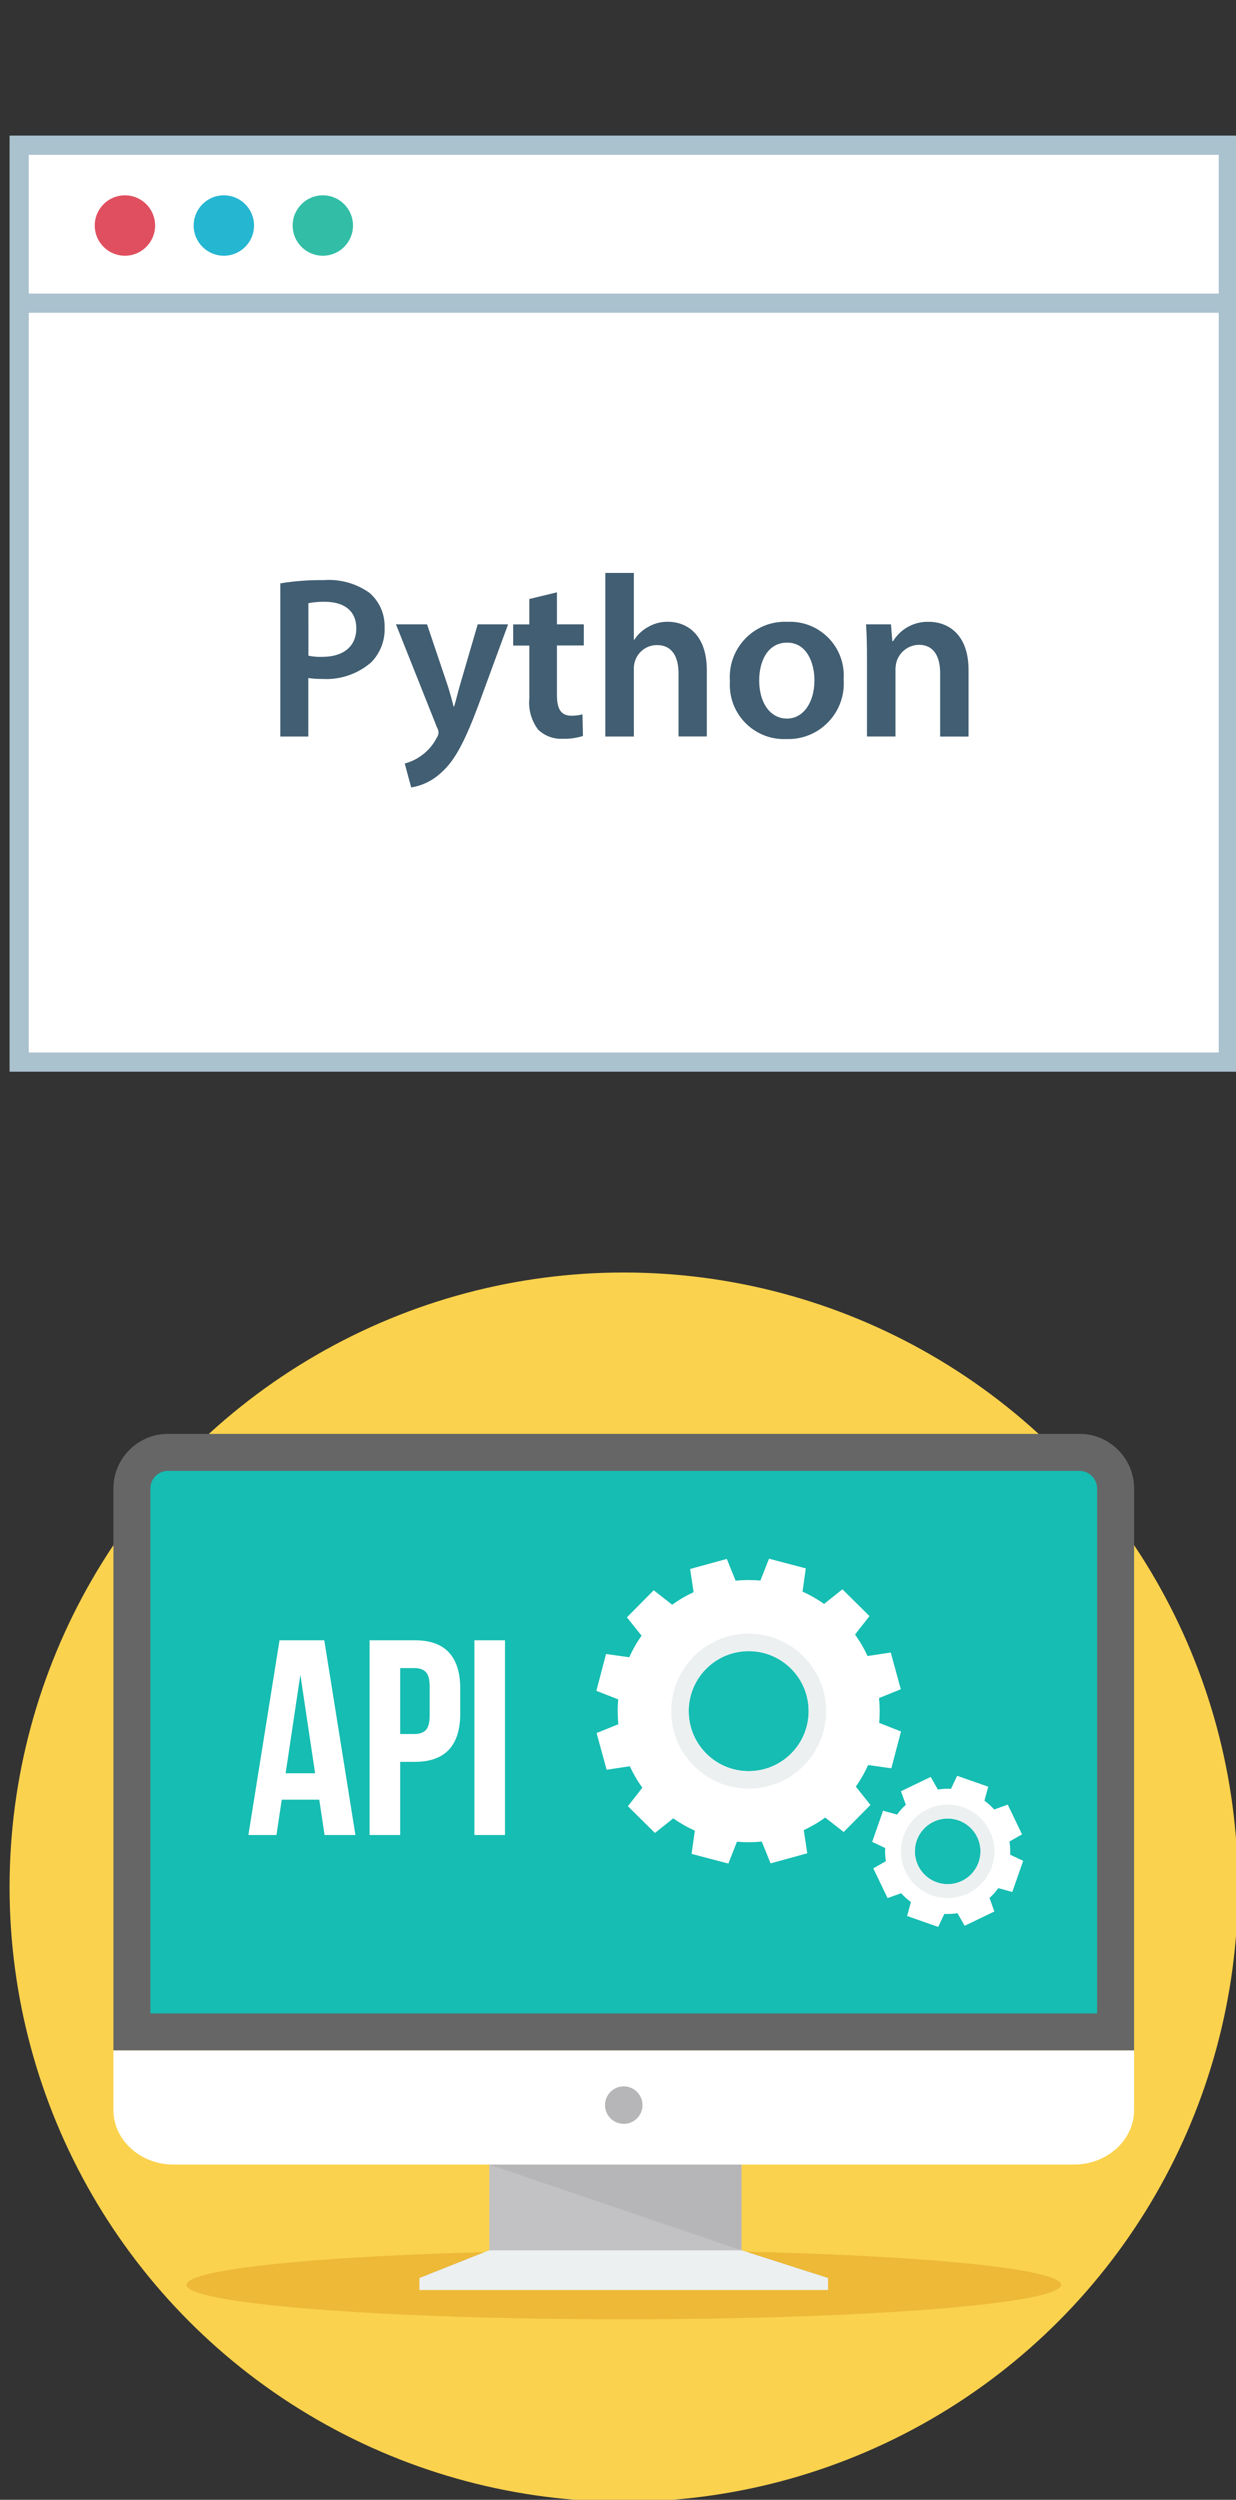 <?xml version="1.0" encoding="UTF-8" standalone="no"?>
<svg
   xmlns:dc="http://purl.org/dc/elements/1.1/"
   xmlns:cc="http://creativecommons.org/ns#"
   xmlns:rdf="http://www.w3.org/1999/02/22-rdf-syntax-ns#"
   xmlns:svg="http://www.w3.org/2000/svg"
   xmlns="http://www.w3.org/2000/svg"
   id="svg8"
   version="1.1"
   viewBox="0 0 136.525 275.923"
   height="275.923mm"
   width="136.525mm">
  <rect x="0" y="0" width="136.525" height="275.923" fill="#333333" stroke="none"/>
  <defs
     id="defs2" />
  <g
     transform="translate(-13.154,-22.136)"
     id="layer1">
    <g
       transform="matrix(0.265,0,0,0.265,13.154,22.136)"
       id="g4540">
</g>
    <g
       transform="matrix(0.265,0,0,0.265,13.154,22.136)"
       id="g4542">
</g>
    <g
       transform="matrix(0.265,0,0,0.265,13.154,22.136)"
       id="g4544">
</g>
    <g
       transform="matrix(0.265,0,0,0.265,13.154,22.136)"
       id="g4546">
</g>
    <g
       transform="matrix(0.265,0,0,0.265,13.154,22.136)"
       id="g4548">
</g>
    <g
       transform="matrix(0.265,0,0,0.265,13.154,22.136)"
       id="g4550">
</g>
    <g
       transform="matrix(0.265,0,0,0.265,13.154,22.136)"
       id="g4552">
</g>
    <g
       transform="matrix(0.265,0,0,0.265,13.154,22.136)"
       id="g4554">
</g>
    <g
       transform="matrix(0.265,0,0,0.265,13.154,22.136)"
       id="g4556">
</g>
    <g
       transform="matrix(0.265,0,0,0.265,13.154,22.136)"
       id="g4558">
</g>
    <g
       transform="matrix(0.265,0,0,0.265,13.154,22.136)"
       id="g4560">
</g>
    <g
       transform="matrix(0.265,0,0,0.265,13.154,22.136)"
       id="g4562">
</g>
    <g
       transform="matrix(0.265,0,0,0.265,13.154,22.136)"
       id="g4564">
</g>
    <g
       transform="matrix(0.265,0,0,0.265,13.154,22.136)"
       id="g4566">
</g>
    <g
       transform="matrix(0.265,0,0,0.265,13.154,22.136)"
       id="g4568">
</g>
    <g
       transform="matrix(0.265,0,0,0.265,14.212,162.592)"
       id="g4708">
      <circle
         style="fill:#fad24d"
         cx="256"
         cy="256"
         r="256"
         id="circle4605" />
      <ellipse
         style="fill:#edb937"
         cx="256"
         cy="421.64"
         rx="182.28"
         ry="14.369"
         id="ellipse4607" />
      <path
         style="fill:#666666"
         d="m 65.982,67.222 h 380.036 c 12.486,0 22.7,10.217 22.7,22.703 V 324.03 H 43.282 V 89.925 c 0,-12.486 10.214,-22.703 22.7,-22.703 z"
         id="path4609" />
      <path
         style="fill:#15bdb2"
         d="M 58.695,308.614 H 453.302 V 89.922 c 0,-3.979 -3.308,-7.287 -7.287,-7.287 H 65.979 c -3.976,0 -7.287,3.308 -7.287,7.287 v 218.693 z"
         id="path4611" />
      <g
         id="g4623">
	<path
   style="fill:#ffffff"
   d="m 468.718,324.03 v 24.826 c 0,12.489 -11.261,22.703 -25.026,22.703 H 68.305 c -13.765,0 -25.026,-10.214 -25.026,-22.703 V 324.03 h 425.436 z"
   id="path4613" />

	<path
   style="fill:#ffffff"
   d="M 144.153,234.3 H 131.29 l -2.201,-14.717 H 113.446 L 111.245,234.3 H 99.54 l 12.979,-81.119 h 18.657 l 12.979,81.119 z m -29.089,-25.727 h 12.284 l -6.14,-41.024 z"
   id="path4615" />

	<path
   style="fill:#ffffff"
   d="m 168.837,153.181 c 6.413,0 11.182,1.7 14.314,5.099 3.129,3.399 4.693,8.384 4.693,14.951 v 10.544 c 0,6.568 -1.563,11.549 -4.693,14.949 -3.129,3.399 -7.901,5.099 -14.314,5.099 h -6.025 v 30.476 H 150.064 V 153.18 h 18.773 z m -6.025,11.588 v 27.465 h 6.025 c 2.009,0 3.554,-0.54 4.635,-1.624 1.081,-1.081 1.621,-3.09 1.621,-6.025 v -12.168 c 0,-2.935 -0.54,-4.944 -1.621,-6.025 -1.083,-1.081 -2.628,-1.621 -4.635,-1.621 h -6.025 z"
   id="path4617" />

	<path
   style="fill:#ffffff"
   d="m 193.75,153.181 h 12.748 V 234.3 H 193.75 Z"
   id="path4619" />

	<path
   style="fill:#ffffff"
   d="m 367.541,206.507 4.024,-15.339 -9.107,-3.575 c 0.307,-3.438 0.288,-6.901 -0.055,-10.34 l 9.073,-3.67 -4.184,-15.295 -9.663,1.458 c -1.437,-3.101 -3.179,-6.091 -5.228,-8.932 l 6.02,-7.709 -11.274,-11.155 -7.646,6.101 c -2.861,-2.02 -5.872,-3.733 -8.983,-5.136 l 1.358,-9.679 -15.339,-4.024 -3.575,9.107 c -3.438,-0.307 -6.903,-0.291 -10.34,0.055 l -3.667,-9.073 -15.297,4.184 1.458,9.663 0.005,-0.002 c -3.098,1.435 -6.091,3.179 -8.932,5.228 l -7.709,-6.022 -11.155,11.274 6.101,7.646 c -2.02,2.861 -3.733,5.87 -5.136,8.983 l -9.679,-1.358 -4.024,15.339 9.107,3.575 c -0.307,3.438 -0.288,6.901 0.055,10.34 l -9.073,3.667 4.184,15.297 9.66,-1.458 c 1.437,3.098 3.179,6.091 5.228,8.932 l -6.02,7.709 11.272,11.155 7.646,-6.101 c 2.858,2.02 5.87,3.733 8.983,5.136 l -1.358,9.676 15.339,4.026 3.575,-9.107 c 3.438,0.307 6.901,0.288 10.34,-0.055 l 3.67,9.073 15.295,-4.184 -1.458,-9.66 c 3.101,-1.437 6.091,-3.179 8.932,-5.228 l 7.709,6.02 11.155,-11.271 -6.101,-7.646 c 2.02,-2.858 3.733,-5.87 5.136,-8.983 z m -41.701,-6.225 c -9.713,9.813 -25.538,9.894 -35.35,0.184 -9.813,-9.713 -9.895,-25.537 -0.184,-35.35 9.713,-9.813 25.538,-9.894 35.35,-0.184 9.813,9.713 9.894,25.538 0.184,35.35 z"
   id="path4621" />

</g>
      <path
         style="fill:#ecf0f1"
         d="m 308.071,150.421 c -17.826,0 -32.279,14.45 -32.279,32.279 0,17.826 14.451,32.279 32.279,32.279 17.826,0 32.279,-14.451 32.279,-32.279 0,-17.826 -14.45,-32.279 -32.279,-32.279 z m 17.769,49.863 c -9.713,9.813 -25.538,9.894 -35.35,0.184 -9.813,-9.712 -9.895,-25.537 -0.184,-35.35 9.713,-9.813 25.538,-9.894 35.35,-0.184 9.813,9.713 9.894,25.538 0.184,35.35 z"
         id="path4625" />
      <path
         style="fill:#ffffff"
         d="m 417.06,242.49 c 0.098,-1.815 0.006,-3.649 -0.285,-5.477 l 5.244,-2.987 -5.957,-12.386 -5.65,2.028 c -1.236,-1.38 -2.605,-2.605 -4.076,-3.67 l 1.598,-5.821 -12.971,-4.546 -2.563,5.429 c -1.815,-0.098 -3.649,-0.006 -5.477,0.285 l -2.986,-5.241 -12.386,5.959 2.028,5.647 c -1.377,1.236 -2.605,2.605 -3.67,4.076 l -5.821,-1.598 -4.546,12.971 5.429,2.565 c -0.097,1.812 -0.008,3.649 0.283,5.474 l -5.244,2.987 5.957,12.386 5.65,-2.028 c 1.238,1.377 2.607,2.605 4.076,3.67 l -1.595,5.821 12.971,4.546 2.563,-5.432 c 1.812,0.1 3.649,0.008 5.477,-0.283 l 2.985,5.244 12.386,-5.957 -2.028,-5.647 c 1.38,-1.239 2.605,-2.608 3.67,-4.079 l 5.821,1.598 4.546,-12.971 z m -16.328,8.23 c -5.309,5.367 -13.963,5.408 -19.329,0.1 -5.363,-5.31 -5.408,-13.963 -0.1,-19.329 5.309,-5.365 13.963,-5.408 19.329,-0.1 5.365,5.311 5.409,13.962 0.1,19.329 z"
         id="path4627" />
      <path
         style="fill:#ecf0f1"
         d="m 391.016,221.639 c -10.752,0 -19.468,8.716 -19.468,19.468 0,10.752 8.716,19.468 19.468,19.468 10.752,0 19.468,-8.716 19.468,-19.468 0,-10.752 -8.716,-19.468 -19.468,-19.468 z m 9.714,29.081 c -5.309,5.365 -13.963,5.408 -19.326,0.1 -5.366,-5.309 -5.411,-13.963 -0.103,-19.326 v -0.003 c 5.312,-5.367 13.963,-5.411 19.329,-0.1 5.365,5.308 5.409,13.962 0.1,19.329 z"
         id="path4629" />
      <circle
         style="fill:#b6b6b8"
         cx="256"
         cy="346.8"
         r="7.814"
         id="circle4631" />
      <path
         style="fill:#c2c2c4"
         d="m 305.065,407.271 36.095,11.564 H 170.836 l 29.123,-11.564 v -35.712 h 105.104 v 35.712 z"
         id="path4633" />
      <path
         style="fill:#b6b6b8"
         d="M 305.065,407.271 199.961,371.559 h 105.104 z"
         id="path4635" />
      <path
         style="fill:#ecf0f1"
         d="m 199.959,407.271 h 105.104 l 36.095,11.564 v 4.981 h -85.161 -85.163 v -4.981 l 29.123,-11.564 z"
         id="path4637" />
      <g
         id="g4639">
</g>
      <g
         id="g4641">
</g>
      <g
         id="g4643">
</g>
      <g
         id="g4645">
</g>
      <g
         id="g4647">
</g>
      <g
         id="g4649">
</g>
      <g
         id="g4651">
</g>
      <g
         id="g4653">
</g>
      <g
         id="g4655">
</g>
      <g
         id="g4657">
</g>
      <g
         id="g4659">
</g>
      <g
         id="g4661">
</g>
      <g
         id="g4663">
</g>
      <g
         id="g4665">
</g>
      <g
         id="g4667">
</g>
    </g>
    <g
       transform="matrix(0.265,0,0,0.265,14.212,20.926)"
       id="g5011">
      <rect
         x="4"
         y="65.048"
         style="fill:#ffffff"
         width="504"
         height="381.896"
         id="rect4917" />
      <g
         id="g4923">
	<path
   style="fill:#aac1ce"
   d="M 504,69.048 V 442.952 H 8 V 69.048 h 496 m 8,-8 H 0 v 389.904 h 512 z"
   id="path4919" />

	<rect
   x="3"
   y="126.848"
   style="fill:#aac1ce"
   width="505.84"
   height="8"
   id="rect4921" />

</g>
      <circle
         style="fill:#e04f5f"
         cx="48.08"
         cy="98.504"
         r="12.584"
         id="circle4925" />
      <circle
         style="fill:#25b6d2"
         cx="89.312"
         cy="98.504"
         r="12.584"
         id="circle4927" />
      <circle
         style="fill:#32bea6"
         cx="130.568"
         cy="98.504"
         r="12.584"
         id="circle4929" />
      <g
         id="g4943">
	<path
   style="fill:#415e72"
   d="m 112.856,247.544 c 5.96,-0.976 12,-1.432 18.04,-1.344 6.784,-0.52 13.536,1.352 19.096,5.28 4.144,3.576 6.464,8.816 6.328,14.288 0.264,5.464 -1.768,10.784 -5.6,14.68 -5.648,4.888 -12.984,7.376 -20.44,6.912 -1.928,0.032 -3.856,-0.096 -5.76,-0.384 v 24.368 h -11.664 c 0,0 0,-63.8 0,-63.8 z m 11.704,30.128 c 1.896,0.392 3.824,0.56 5.76,0.488 8.8,0 14.2,-4.32 14.2,-11.896 0,-7.2 -4.992,-11.04 -13.152,-11.04 -2.288,-0.048 -4.568,0.144 -6.816,0.576 z"
   id="path4931" />

	<path
   style="fill:#415e72"
   d="m 174.008,264.616 8.448,25.04 c 0.96,2.88 1.92,6.4 2.592,9.12 h 0.28 c 0.8,-2.688 1.6,-6.144 2.504,-9.208 l 7.288,-24.944 h 12.664 l -11.704,31.848 c -6.4,17.472 -10.752,25.232 -16.312,30.032 -3.432,3.2 -7.744,5.304 -12.376,6.048 l -2.688,-9.976 c 2.488,-0.64 4.832,-1.752 6.904,-3.264 2.696,-1.912 4.888,-4.44 6.4,-7.384 0.432,-0.632 0.704,-1.36 0.8,-2.12 -0.032,-0.808 -0.264,-1.6 -0.672,-2.296 l -17.08,-42.888 z"
   id="path4933" />

	<path
   style="fill:#415e72"
   d="m 228.152,251.28 v 13.336 h 11.2 v 8.8 h -11.2 v 20.624 c 0,5.664 1.536,8.64 6.048,8.64 1.552,0.016 3.096,-0.176 4.6,-0.576 l 0.192,9.016 c -2.76,0.864 -5.648,1.256 -8.536,1.16 -3.776,0.184 -7.456,-1.208 -10.168,-3.832 -2.808,-3.744 -4.112,-8.4 -3.648,-13.056 v -21.944 h -6.72 v -8.8 h 6.712 v -10.584 z"
   id="path4935" />

	<path
   style="fill:#415e72"
   d="m 248.32,243.2 h 11.888 v 27.832 h 0.192 c 1.464,-2.264 3.472,-4.112 5.848,-5.376 2.456,-1.408 5.24,-2.136 8.064,-2.112 8,0 16.312,5.272 16.312,20.24 v 27.536 h -11.792 v -26.168 c 0,-6.816 -2.496,-11.896 -9.016,-11.896 -4.152,0 -7.832,2.672 -9.12,6.624 -0.376,1.144 -0.544,2.344 -0.488,3.544 v 27.92 H 248.32 Z"
   id="path4937" />

	<path
   style="fill:#415e72"
   d="m 347.656,287.552 c 0.944,12.752 -8.624,23.856 -21.376,24.8 -0.872,0.064 -1.752,0.08 -2.624,0.048 -12.472,0.48 -22.96,-9.24 -23.44,-21.712 -0.032,-0.792 -0.016,-1.584 0.032,-2.368 -0.952,-12.704 8.568,-23.776 21.272,-24.728 0.968,-0.072 1.936,-0.088 2.904,-0.032 12.36,-0.488 22.784,9.128 23.272,21.496 0.032,0.832 0.016,1.664 -0.04,2.496 z m -35.2,0.488 c 0,9.016 4.416,15.832 11.608,15.832 6.712,0 11.416,-6.616 11.416,-16 0,-7.288 -3.264,-15.64 -11.32,-15.64 -8.36,-0.032 -11.712,8.032 -11.712,15.768 z"
   id="path4939" />

	<path
   style="fill:#415e72"
   d="m 357.376,278.536 c 0,-5.376 -0.104,-9.88 -0.392,-13.912 h 10.4 l 0.568,7.008 h 0.288 c 3.152,-5.16 8.824,-8.24 14.872,-8.064 8.16,0 16.6,5.272 16.6,20.056 v 27.728 H 387.88 v -26.4 c 0,-6.72 -2.496,-11.808 -8.92,-11.808 -4.232,0.096 -7.928,2.872 -9.208,6.904 -0.368,1.248 -0.536,2.544 -0.488,3.84 v 27.44 h -11.888 z"
   id="path4941" />

</g>
      <g
         id="g4945">
</g>
      <g
         id="g4947">
</g>
      <g
         id="g4949">
</g>
      <g
         id="g4951">
</g>
      <g
         id="g4953">
</g>
      <g
         id="g4955">
</g>
      <g
         id="g4957">
</g>
      <g
         id="g4959">
</g>
      <g
         id="g4961">
</g>
      <g
         id="g4963">
</g>
      <g
         id="g4965">
</g>
      <g
         id="g4967">
</g>
      <g
         id="g4969">
</g>
      <g
         id="g4971">
</g>
      <g
         id="g4973">
</g>
    </g>
  </g>
</svg>
